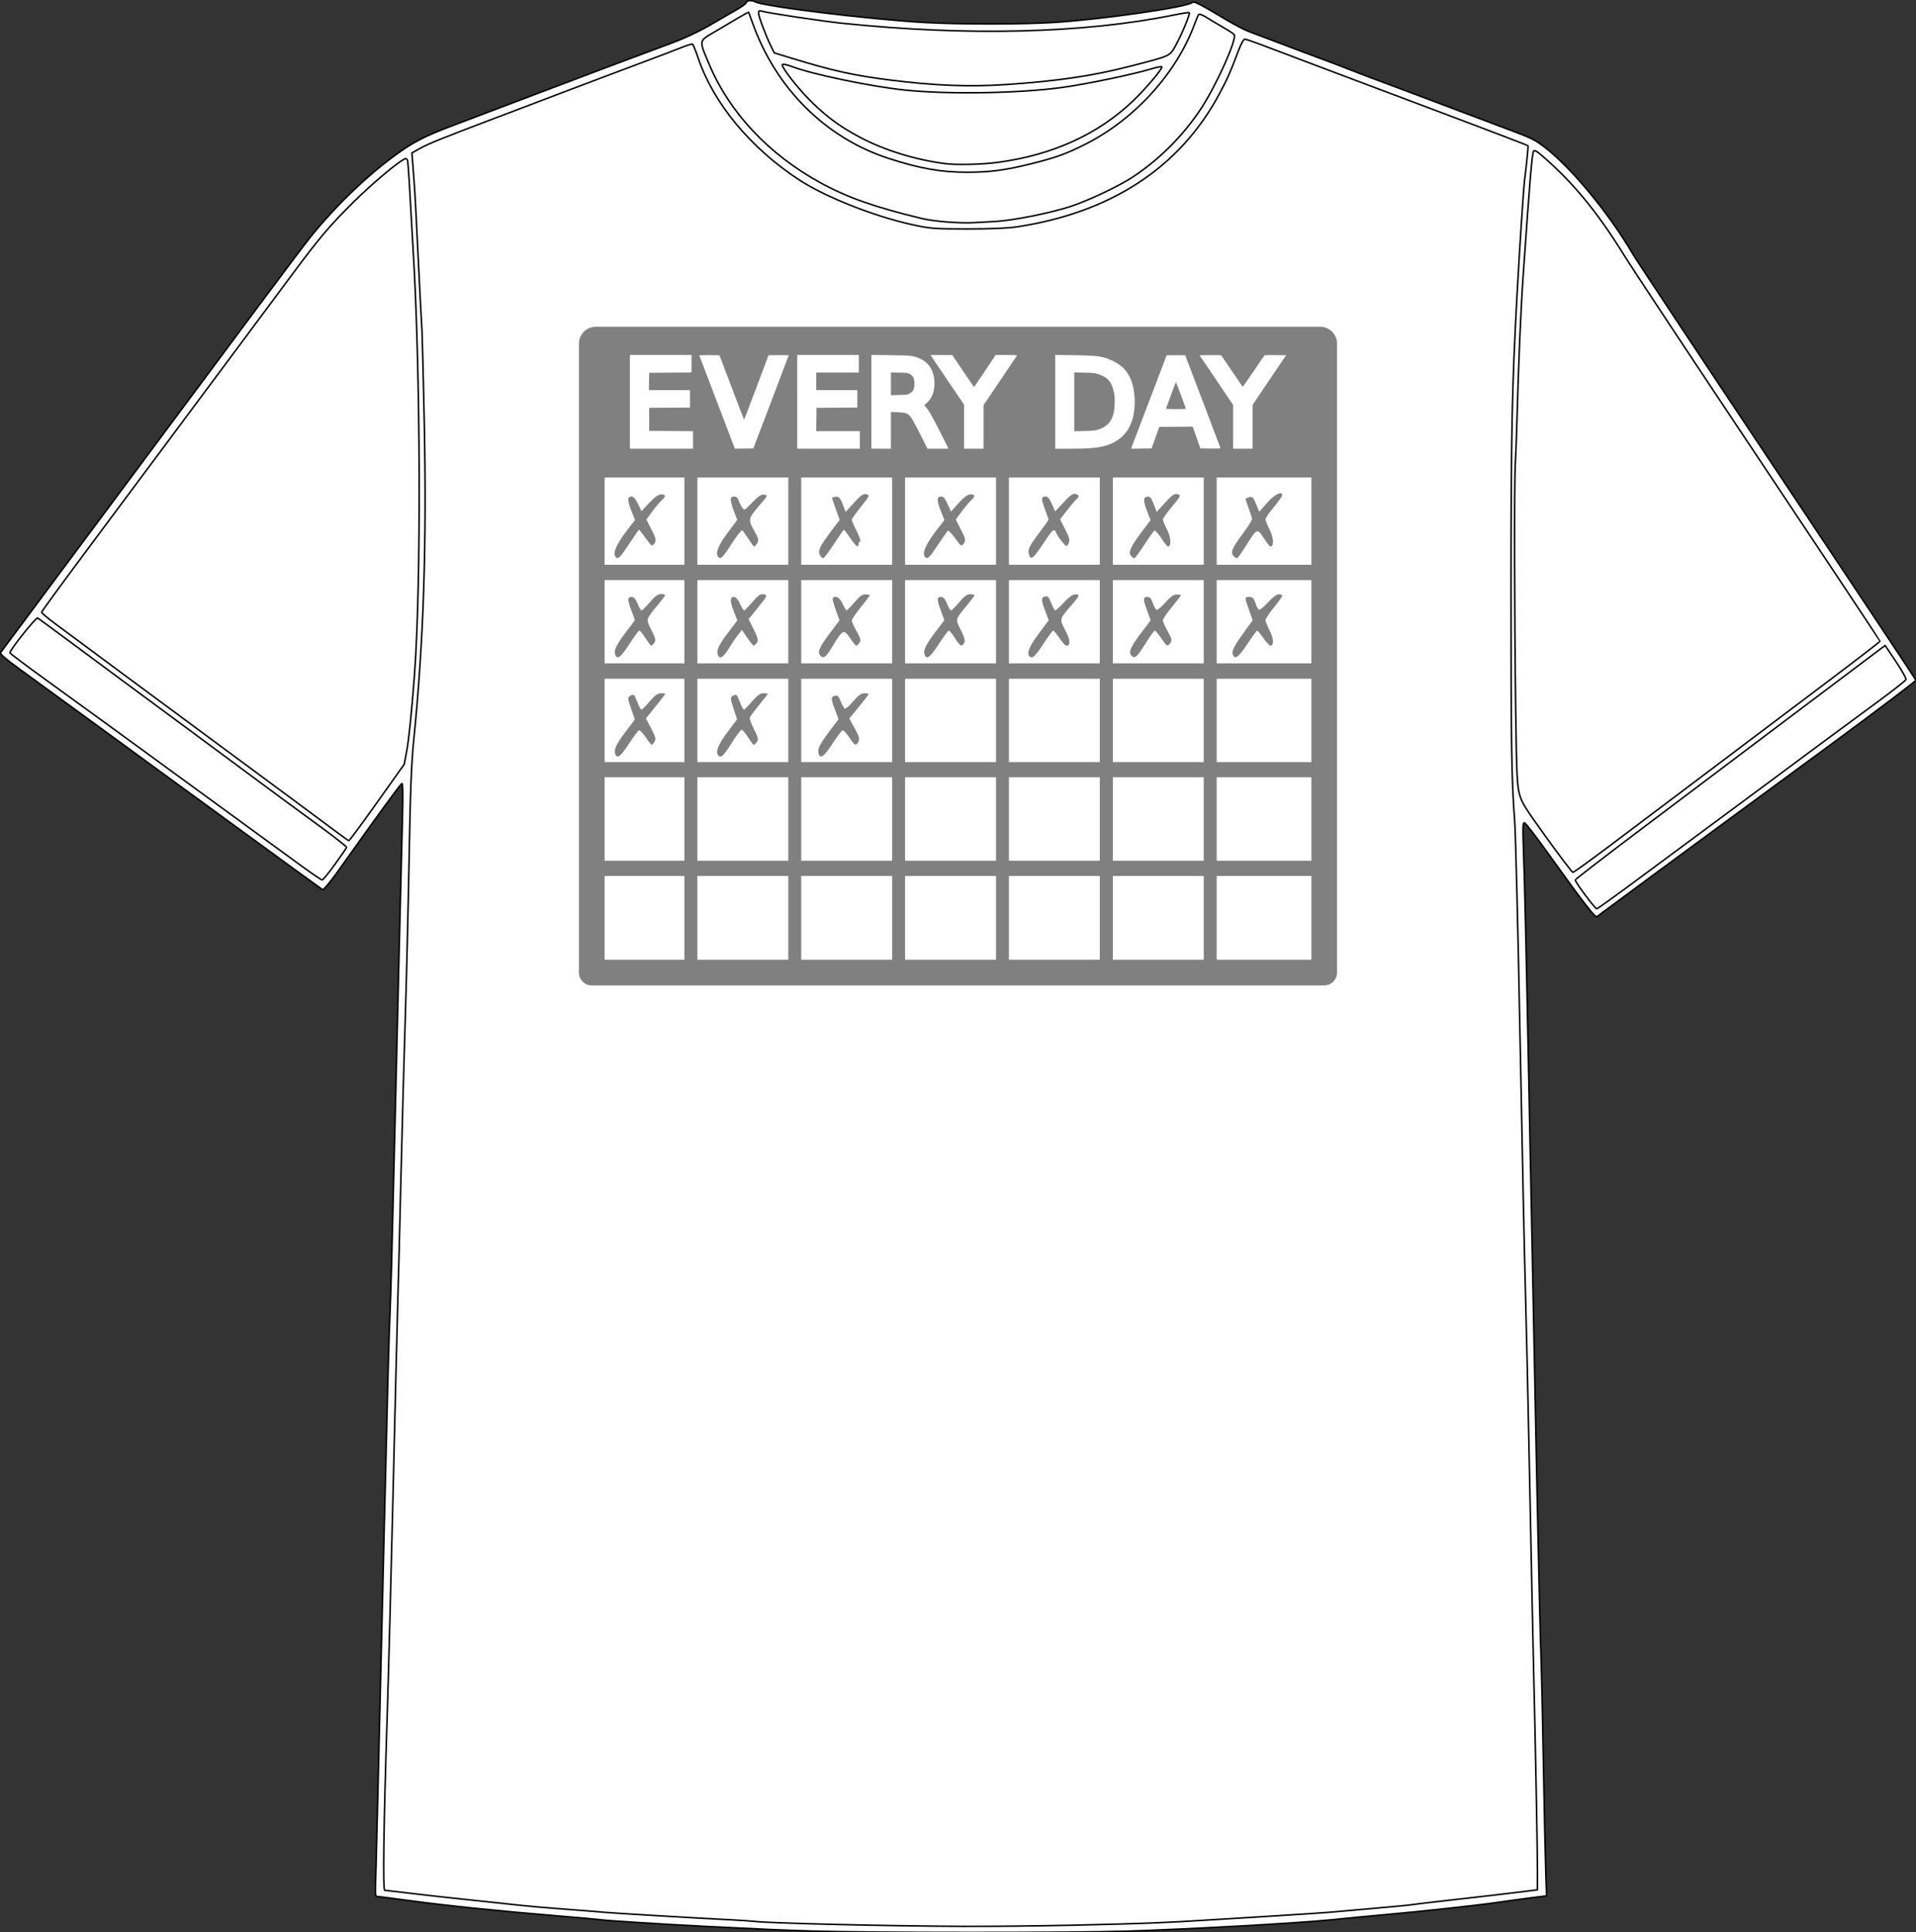 <?xml version="1.0" encoding="UTF-8" standalone="no"?>
<!-- Created with Inkscape (http://www.inkscape.org/) -->

<svg
   xmlns:dc="http://purl.org/dc/elements/1.1/"
   xmlns:cc="http://creativecommons.org/ns#"
   xmlns:rdf="http://www.w3.org/1999/02/22-rdf-syntax-ns#"
   xmlns:svg="http://www.w3.org/2000/svg"
   xmlns="http://www.w3.org/2000/svg"
   xmlns:sodipodi="http://sodipodi.sourceforge.net/DTD/sodipodi-0.dtd"
   xmlns:inkscape="http://www.inkscape.org/namespaces/inkscape"
   width="5037.586"
   height="5080.649"
   viewBox="0 0 5362.913 5408.757"
   version="1.1"
   id="svg8"
   inkscape:version="0.92.2 2405546, 2018-03-11"
   sodipodi:docname="ProgressCalendar4.svg">
  <rect x="0" y="0" width="5362.913" height="5408.757" fill="#333333" stroke="none"/>
  <defs
     id="defs2" />
  <sodipodi:namedview
     id="base"
     pagecolor="#ffffff"
     bordercolor="#666666"
     borderopacity="1.0"
     inkscape:pageopacity="0.0"
     inkscape:pageshadow="2"
     inkscape:zoom="0.11313708"
     inkscape:cx="3440.2657"
     inkscape:cy="3393.875"
     inkscape:document-units="px"
     inkscape:current-layer="layer3"
     showgrid="false"
     inkscape:window-width="1596"
     inkscape:window-height="579"
     inkscape:window-x="0"
     inkscape:window-y="36"
     inkscape:window-maximized="0"
     inkscape:snap-page="false"
     inkscape:snap-grids="true"
     units="px"
     scale-x="1"
     inkscape:pagecheckerboard="true"
     showguides="true"
     inkscape:guide-bbox="true"
     borderlayer="true"
     inkscape:showpageshadow="false"
     inkscape:snap-global="false"
     showborder="false"
     fit-margin-top="0"
     fit-margin-left="0"
     fit-margin-right="0"
     fit-margin-bottom="0" />
  <g
     inkscape:groupmode="layer"
     id="layer3"
     inkscape:label="PROGRESS shirt"
     transform="translate(4924.753,7390.433)">
    <g
       transform="matrix(0.527,0,0,0.527,-3439.526,-5005.858)"
       id="layer1"
       inkscape:label="Layer 1">
      <g
         style="fill:#ffffff"
         transform="matrix(4.993,0,0,4.993,2689.729,-22166.033)"
         id="g2978">
        <path
           style="fill:#ffffff;stroke:#000000;stroke-width:1.609;stroke-opacity:1"
           d="m -237.135,5587.476 c -36.23,-1.154 -49.017,-1.706 -111.434,-4.813 -44.284,-2.204 -108.221,-6.2 -115.035,-7.19 -3.097,-0.45 -23.369,-2.283 -45.049,-4.073 -62.711,-5.178 -118.672,-10.911 -156.865,-16.071 -19.467,-2.63 -36.14,-4.782 -37.051,-4.783 -1.019,-6e-4 -1.472,-4.179 -1.179,-10.861 0.483,-10.99 2.068,-75.629 9.243,-376.879 3.912,-164.266 4.903,-200.97 6.448,-238.918 0.89,-21.85 1.569,-47.747 4.897,-186.63 1.293,-53.978 3.401,-141.943 4.684,-195.478 1.283,-53.535 2.808,-114.98 3.39,-136.542 0.7,-25.983 0.512,-39.006 -0.557,-38.613 -1.457,0.535 -26.091,34.366 -67.508,92.714 -8.605,12.122 -15.873,20.878 -16.837,20.283 -0.933,-0.576 -32.548,-23.531 -70.256,-51.01 -37.708,-27.479 -85.574,-62.353 -106.369,-77.499 -20.795,-15.146 -56.994,-41.551 -80.444,-58.678 -23.449,-17.127 -52.606,-38.346 -64.793,-47.152 -15.017,-10.851 -21.699,-16.597 -20.733,-17.829 1.445,-1.843 63.874,-85.717 113.725,-152.791 15.02,-20.209 43.598,-58.598 63.508,-85.31 19.91,-26.712 60.392,-81.129 89.961,-120.927 29.569,-39.798 57.898,-77.444 62.953,-83.658 27.789,-34.161 60.911,-65.834 92.68,-88.627 16.799,-12.053 29.568,-18.531 56.875,-28.853 19.016,-7.189 36.875,-13.954 89.293,-33.825 51.958,-19.697 104.505,-39.441 144.881,-54.439 14.261,-5.297 29.703,-12.567 41.831,-19.693 10.574,-6.213 23.388,-13.643 28.476,-16.511 5.088,-2.868 9.251,-6.09 9.251,-7.16 0,-1.953 6.071,-2.428 8.93,-0.698 8.249,4.993 121.692,18.884 181.182,22.186 36.65,2.034 103.236,2.01 136.489,-0.05 51.1,-3.165 141.353,-16.12 147.558,-21.18 2.066,-1.685 5.987,0.298 36.658,18.541 8.849,5.263 19.709,10.876 24.133,12.473 4.424,1.597 19.628,7.334 33.786,12.748 14.158,5.414 33.344,12.625 42.635,16.024 9.291,3.399 22.685,8.493 29.764,11.319 7.079,2.826 19.387,7.553 27.351,10.504 20.299,7.521 61.577,23.009 90.097,33.804 13.273,5.024 34.269,12.932 46.657,17.574 31.011,11.618 32.511,12.329 43.44,20.598 28.213,21.347 68.754,70.363 94.11,113.786 3.869,6.627 73.123,110.989 153.898,231.916 80.774,120.927 147.068,220.612 147.319,221.521 0.252,0.909 -40.811,31.968 -91.249,69.02 -50.438,37.052 -97.86,71.891 -105.381,77.419 -7.521,5.528 -24.173,17.764 -37.004,27.191 -12.831,9.426 -29.845,21.942 -37.809,27.812 -49.653,36.6 -66.174,48.805 -67.795,50.085 -1.912,1.51 -13.361,-13.338 -54.48,-70.653 -11.503,-16.035 -21.753,-29.199 -22.776,-29.255 -1.328,-0.072 -1.702,4.623 -1.308,16.391 1.883,56.179 2.886,99.44 6.441,277.933 8.41,422.254 8.501,426.655 11.242,544.605 0.452,19.467 1.166,44.445 1.586,55.506 0.42,11.061 1.48,59.931 2.356,108.599 0.875,48.669 1.985,99.764 2.465,113.545 l 0.874,25.057 -15.724,1.988 c -8.648,1.093 -25.136,3.348 -36.639,5.012 -21.055,3.044 -81.627,9.653 -117.448,12.815 -16.723,1.476 -30.566,2.801 -59.731,5.717 -36.023,3.602 -147.722,9.795 -216.995,12.032 -55.462,1.791 -275.686,1.746 -332.615,-0.068 z"
           id="path2953"
           inkscape:connector-curvature="0" />
        <path
           style="fill:#ffffff;stroke:#000000;stroke-width:1.609;stroke-opacity:1"
           d="m 41.583,5581.119 c 75.744,-1.754 93.007,-2.432 143.994,-5.652 7.079,-0.447 36.401,-2.258 65.159,-4.025 28.759,-1.767 55.908,-3.567 60.333,-4.001 4.424,-0.434 25.058,-2.252 45.853,-4.04 20.795,-1.788 39.618,-3.603 41.831,-4.032 2.212,-0.429 23.208,-2.92 46.657,-5.535 23.449,-2.615 52.59,-5.995 64.757,-7.511 l 22.122,-2.756 v -21.264 c 0,-21.885 -2.426,-149.124 -3.986,-209.067 -0.484,-18.582 -2.322,-106.548 -4.086,-195.478 -1.764,-88.931 -3.913,-185.222 -4.776,-213.981 -0.863,-28.759 -3.373,-147.132 -5.579,-263.051 -2.205,-115.919 -4.811,-221.261 -5.79,-234.092 -3.336,-43.692 -3.905,-79.577 -3.903,-246.158 0,-164.864 1.044,-215.568 6.461,-314.535 2.679,-48.941 6.901,-112.975 8.009,-121.47 1.882,-14.426 4.035,-35.889 3.635,-36.246 -0.492,-0.441 -37.382,-14.624 -64.799,-24.914 -35.95,-13.493 -89.031,-33.47 -129.514,-48.745 -12.831,-4.841 -34.913,-13.172 -49.071,-18.512 -14.158,-5.341 -32.538,-12.297 -40.843,-15.459 -8.306,-3.162 -16.025,-5.749 -17.155,-5.749 -1.13,0 -4.027,5.249 -6.44,11.664 -8.829,23.482 -12.014,30.687 -20.805,47.078 -41.767,77.867 -115.417,126.032 -215.617,141.008 -9.023,1.349 -28.729,2.155 -52.288,2.138 -35.301,-0.024 -39.168,-0.322 -58.309,-4.498 -40.452,-8.825 -91.997,-29.19 -120.051,-47.432 -51.742,-33.645 -91.668,-81.713 -107.832,-129.821 -2.671,-7.949 -5.458,-14.654 -6.194,-14.9 -0.736,-0.245 -6.02,1.428 -11.743,3.718 -5.723,2.29 -19.817,7.677 -31.321,11.97 -11.503,4.293 -31.413,11.772 -44.244,16.62 -12.831,4.848 -31.293,11.817 -41.026,15.486 -9.734,3.669 -26.024,9.86 -36.2,13.757 -10.176,3.897 -31.172,11.873 -46.657,17.724 -54.014,20.409 -70.045,26.877 -78.582,31.701 l -8.596,4.858 1.046,13.07 c 2.068,25.839 2.496,33.083 4.859,82.251 1.318,27.431 2.803,57.115 3.299,65.964 0.496,8.849 1.183,21.157 1.527,27.351 0.344,6.194 1.431,49.634 2.416,96.533 2.756,131.183 -0.659,234.842 -11.185,339.473 -2.497,24.82 -3.63,53.882 -4.954,127.101 -0.944,52.208 -2.742,127.141 -3.996,166.519 -1.254,39.377 -3.366,117.207 -4.694,172.954 -1.328,55.748 -2.811,114.029 -3.295,129.514 -0.484,15.486 -2.684,104.472 -4.887,197.748 -2.204,93.276 -5.053,201.875 -6.332,241.332 -3.889,119.951 -4.851,188.382 -2.649,188.382 1.052,0 13.65,1.443 27.996,3.206 14.346,1.764 43.46,5.001 64.697,7.194 21.237,2.193 44.767,4.705 52.288,5.582 7.521,0.877 28.879,2.721 47.462,4.096 18.582,1.376 37.044,2.848 41.026,3.272 7.184,0.765 101.991,6.397 135.95,8.077 9.734,0.481 20.232,1.185 23.329,1.565 16.238,1.988 139.939,4.964 221.22,5.323 30.086,0.134 84.748,-0.455 121.47,-1.305 z"
           id="path2951"
           inkscape:connector-curvature="0" />
        <path
           style="fill:#ffffff;stroke:#000000;stroke-width:1.609;stroke-opacity:1"
           d="m 637.322,4469.878 c 49.191,-36.46 77.981,-57.775 102.513,-75.894 10.176,-7.516 33.344,-24.69 51.484,-38.164 35.361,-26.266 58.106,-43.083 103.512,-76.533 15.784,-11.628 29.053,-22.064 29.485,-23.19 0.432,-1.126 -4.371,-9.733 -10.673,-19.126 l -11.459,-17.079 -4.35,3.163 c -2.393,1.74 -43.808,32.902 -92.034,69.249 -48.226,36.347 -120.445,90.755 -160.485,120.907 -40.041,30.151 -72.802,55.378 -72.802,56.059 0,2.523 21.023,30.68 22.907,30.68 0.732,0 19.588,-13.532 41.902,-30.072 z"
           id="path2949"
           inkscape:connector-curvature="0" />
        <path
           style="fill:#ffffff;stroke:#000000;stroke-width:1.609;stroke-opacity:1"
           d="m -746.842,4452.654 c 6.595,-9.135 12.156,-17.254 12.358,-18.041 0.201,-0.787 -13.521,-11.544 -30.494,-23.905 -16.973,-12.361 -44.616,-32.682 -61.429,-45.159 -16.813,-12.477 -47.583,-35.256 -68.377,-50.621 -20.795,-15.364 -46.135,-34.088 -56.311,-41.608 -10.176,-7.52 -25.018,-18.485 -32.982,-24.367 -7.964,-5.882 -28.598,-21.169 -45.853,-33.97 -17.255,-12.801 -32.182,-23.77 -33.171,-24.374 -1.673,-1.023 -29.699,34.182 -29.485,37.038 0.05,0.664 17.134,13.515 37.966,28.558 20.831,15.043 48.845,35.348 62.253,45.121 133.272,97.149 194.745,141.968 211.008,153.841 10.619,7.753 20.031,14.096 20.915,14.096 0.885,1e-4 7.005,-7.474 13.601,-16.61 z"
           id="path2947"
           inkscape:connector-curvature="0" />
        <path
           style="fill:#ffffff;stroke:#000000;stroke-width:1.609;stroke-opacity:1"
           d="m 608.575,4433.4 c 20.428,-15.365 68.273,-51.411 106.323,-80.102 38.05,-28.691 94.522,-71.254 125.492,-94.583 30.971,-23.329 56.311,-42.85 56.311,-43.379 0,-0.529 -57.99,-87.841 -128.867,-194.027 -70.876,-106.186 -135.402,-203.67 -143.39,-216.631 -28.868,-46.84 -56.291,-79.791 -90.022,-108.17 -3.097,-2.606 -5.514,-3.642 -6.138,-2.631 -1.789,2.895 -3.74,26.069 -11.246,133.562 -2.398,34.352 -4.991,94.753 -6.492,151.234 -0.482,18.14 -1.31,39.86 -1.839,48.266 -1.185,18.801 -0.927,162.775 0.474,264.39 0.882,63.965 1.46,76.968 3.829,86.075 2.456,9.444 5.942,15.094 29.135,47.222 14.49,20.072 27.008,36.543 27.817,36.602 0.809,0.059 18.185,-12.464 38.613,-27.829 z"
           id="path2945"
           inkscape:connector-curvature="0" />
        <path
           style="fill:#ffffff;stroke:#000000;stroke-width:1.609;stroke-opacity:1"
           d="m -702.083,4386.926 28.884,-40.624 2.607,-13.675 c 2.287,-11.996 5.303,-41.355 8.264,-80.444 7.375,-97.349 6.61,-325.944 -1.526,-456.116 -0.442,-7.079 -1.616,-27.713 -2.607,-45.853 -0.992,-18.14 -2.007,-34.792 -2.257,-37.004 -0.25,-2.212 -0.537,-5.651 -0.638,-7.642 -0.101,-1.991 -1.034,-3.62 -2.073,-3.62 -4.186,0 -33.931,24.645 -55.342,45.853 -25.442,25.201 -36.529,38.246 -64.266,75.617 -10.508,14.158 -33.94,45.652 -52.072,69.986 -18.131,24.334 -43.461,58.362 -56.289,75.617 -29.23,39.319 -61.714,82.933 -116.571,156.513 -23.605,31.662 -42.919,58.21 -42.919,58.997 0,0.787 6.697,6.404 14.882,12.484 48.682,36.158 89.024,66.026 154.05,114.053 96.407,71.205 135.465,100.117 147.212,108.971 5.309,4.002 10.131,7.329 10.715,7.394 0.584,0.065 14.06,-18.163 29.946,-40.506 z"
           id="path2943"
           inkscape:connector-curvature="0" />
        <path
           style="fill:#ffffff;stroke:#000000;stroke-width:1.609;stroke-opacity:1"
           d="m -44.354,3768.794 c 19.444,-1.077 60.155,-9.279 81.11,-16.341 19.117,-6.442 50.752,-21.504 65.159,-31.024 28.623,-18.912 54.32,-44.755 72.965,-73.379 16.259,-24.961 37.825,-73.185 34.869,-77.968 -0.552,-0.892 -6.216,-4.612 -12.587,-8.266 -6.371,-3.654 -14.38,-8.435 -17.798,-10.624 -3.417,-2.189 -6.737,-3.374 -7.376,-2.632 -0.64,0.742 -2.476,4.968 -4.08,9.393 -19.122,52.734 -64.107,102.367 -116.672,128.727 -20.676,10.368 -31.372,14.225 -57.463,20.716 -27.758,6.907 -43.963,9.034 -68.688,9.019 -27.456,-0.017 -50.046,-4.029 -83.004,-14.741 -67.213,-21.846 -120.124,-74.63 -144.873,-144.526 -2.037,-5.752 -3.836,-10.656 -3.999,-10.899 -0.163,-0.243 -4.924,2.319 -10.58,5.692 -5.657,3.373 -17.011,10.088 -25.233,14.921 -17.598,10.345 -17.266,8.395 -5.976,35.143 21.564,51.089 63.262,95.458 117.88,125.433 28.906,15.863 57.64,26.013 108.176,38.211 12.547,3.028 39.406,5.193 54.702,4.409 4.867,-0.25 15.427,-0.818 23.467,-1.264 z"
           id="path2941"
           inkscape:connector-curvature="0" />
        <path
           style="fill:#ffffff;stroke:#000000;stroke-width:1.609;stroke-opacity:1"
           d="m -42.182,3705.983 c 58.474,-7.712 107.433,-29.991 144.685,-65.838 13.602,-13.089 31.594,-34.459 30.193,-35.861 -0.521,-0.522 -5.85,0.55 -11.842,2.38 -18.194,5.559 -68.844,16.106 -93.751,19.521 -46.468,6.371 -121.946,7.609 -168.128,2.757 -36.275,-3.811 -98.022,-16.691 -119.94,-25.019 -4.761,-1.809 -9.201,-2.744 -9.867,-2.079 -2.009,2.009 18.175,27.644 32.612,41.42 16.459,15.705 29.595,25.188 49.732,35.901 25.836,13.745 59.231,24.075 90.901,28.118 11.936,1.524 38.76,0.894 55.403,-1.301 z"
           id="path2939"
           inkscape:connector-curvature="0" />
        <path
           style="fill:#ffffff;stroke:#000000;stroke-width:1.609;stroke-opacity:1"
           d="m -32.426,3623.106 c 54.165,-3.676 91.583,-9.184 130.319,-19.181 45.802,-11.821 43.123,-10.566 50.157,-23.483 6.499,-11.935 15.006,-32.675 13.869,-33.812 -0.375,-0.375 -7.875,0.783 -16.667,2.574 -95.671,19.482 -219.438,22.551 -352.345,8.738 -22.145,-2.302 -79.82,-10.99 -86.373,-13.012 -1.968,-0.607 -2.814,0.011 -2.81,2.055 0.01,3.521 7.67,24.059 12.97,34.763 l 3.816,7.706 17.748,5.444 c 44.301,13.588 66.356,18.491 105.432,23.438 47.37,5.997 84.663,7.433 123.883,4.771 z"
           id="path2888"
           inkscape:connector-curvature="0" />
      </g>
    </g>
    <path
       style="opacity:1;fill:#808080;fill-opacity:1;fill-rule:evenodd;stroke:none;stroke-width:168.941;stroke-linecap:square;stroke-linejoin:miter;stroke-miterlimit:4;stroke-dasharray:none;stroke-opacity:1;paint-order:markers stroke fill"
       d="m -3257.096,-6475.739 c -26.141,0 -47.194,21.054 -47.194,47.194 v 325.796 c 0,26.141 21.053,47.15 47.194,47.15 h 2027.645 c 26.141,0 47.15,-21.009 47.15,-47.15 v -325.796 c 0,-26.141 -21.009,-47.194 -47.15,-47.194 z m 1285.919,78.789 53.635,0.779 c 66.273,0.991 79.864,2.974 106.919,15.643 39.369,18.44 58.029,49.805 61.74,103.807 1.138,16.432 -0.991,40.583 -4.95,56.309 -1.517,6.042 -5.705,16.994 -9.29,24.32 -11.734,23.987 -34.126,42.566 -62.224,51.662 -23.854,7.722 -48.035,10.036 -105.385,10.036 h -40.444 v -131.283 z m -514.615,0 52.935,0.654 c 58.977,0.716 65.767,1.538 84.176,10.166 26.107,12.234 39.59,36.187 39.439,70.066 0,22.714 -7.292,40.682 -21.429,53.46 l -6.835,6.135 3.724,4.558 c 9.663,11.772 19.174,28.372 40.708,71.118 l 23.312,46.317 h -29.447 -29.489 l -20.333,-40.49 c -11.178,-22.272 -22.929,-43.82 -26.115,-47.85 -8.468,-10.714 -14.259,-12.836 -37.291,-13.715 l -18.666,-0.696 v 51.356 51.401 h -27.344 -27.344 v -131.239 z m 347.75,0.219 h 30.28 c 16.645,0 30.054,0.486 29.797,1.096 -0.252,0.611 -21.462,32.172 -47.105,70.111 l -46.623,68.972 v 60.996 61.04 h -27.344 -27.342 v -61.567 -61.565 l -28.221,-41.847 c -15.53,-23.005 -36.729,-54.264 -47.061,-69.497 l -18.799,-27.694 h 30.585 30.543 l 30.147,44.828 c 16.581,24.657 30.463,44.794 30.849,44.783 0.379,-0.013 14.107,-20.17 30.497,-44.827 z m -1023.616,0 h 86.237 86.235 v 24.539 24.495 l -59.242,0.359 -59.245,0.4 -0.4,24.189 -0.359,24.187 h 57.491 57.533 v 24.495 24.539 l -57.139,0.359 -57.141,0.359 v 32.251 32.252 l 61.348,0.359 61.346,0.401 v 24.495 24.539 h -88.338 -88.34 v -131.064 z m 468.34,0 h 86.237 86.234 v 24.539 24.539 h -59.594 -59.592 v 24.537 24.539 h 57.489 57.491 v 24.539 24.495 l -57.139,0.359 -57.141,0.401 -0.4,32.6 -0.359,32.602 h 60.996 61.04 v 24.539 24.539 h -87.638 -87.638 v -131.108 z m -246.221,0.315 c 17.654,-0.232 28.286,0.232 28.834,1.053 0.486,0.779 15.97,41.5 34.398,90.485 18.425,48.983 33.837,89.016 34.267,88.997 0.442,-0.017 16.01,-40.56 34.617,-90.093 l 33.829,-90.047 28.219,-0.401 c 15.521,-0.219 28.204,0.219 28.176,0.696 0,0.591 -22.314,59.464 -49.516,130.801 l -49.472,129.705 -25.852,0.359 -25.854,0.359 -49.822,-130.757 -49.822,-130.756 z m 1401.953,0 c 22.564,-0.295 30.109,0.013 31.418,1.411 0.948,0.991 14.451,20.725 30.016,43.862 15.566,23.135 28.823,42.583 29.447,43.249 0.632,0.674 14.425,-18.744 30.716,-43.16 16.291,-24.419 30.421,-44.68 31.376,-45.047 0.948,-0.359 14.773,-0.527 30.718,-0.317 l 29.007,0.359 -46.931,69.409 -46.886,69.411 v 61.346 61.348 h -27.342 -27.344 v -61.303 -61.346 l -46.886,-69.411 -46.931,-69.409 z m -121.598,0.401 h 25.941 25.896 l 49.428,129.705 c 27.188,71.337 49.466,130.206 49.472,130.801 0.01,0.591 -12.695,0.864 -28.219,0.654 l -28.221,-0.359 -10.691,-30.499 -10.691,-30.497 -46.8,0.359 -46.798,0.317 -10.78,30.147 -10.78,30.147 -28.834,0.401 -28.79,0.401 49.955,-130.756 z m -258.71,48.024 v 82.38 82.338 l 27.694,-0.654 c 19.896,-0.464 30.065,-1.348 36.107,-3.024 25.724,-7.167 39.616,-21.096 46.273,-46.404 3.382,-12.849 4.265,-41.053 1.707,-55.388 -5.448,-30.609 -17.559,-45.637 -43.776,-54.248 -10.223,-3.359 -13.734,-3.747 -39.611,-4.339 z m -513.209,0.219 v 31.812 31.812 l 22.786,-0.569 c 18.678,-0.442 23.671,-1.011 27.694,-3.11 11.646,-6.114 15.424,-13.083 15.424,-28.396 0,-14.28 -3.328,-21.481 -12.402,-26.817 -6.295,-3.701 -7.357,-3.84 -30.016,-4.293 z m 797.816,26.862 c -0.527,-0.013 -22.033,57.441 -27.694,73.965 -0.464,1.37 5.678,1.748 27.738,1.748 22.071,0 28.219,-0.379 27.738,-1.748 -8.185,-23.22 -27.249,-73.954 -27.782,-73.965 z"
       id="path17276"
       inkscape:connector-curvature="0" />
    <rect
       id="rect17278"
       style="fill:none;fill-opacity:0.992;stroke:#808080;stroke-width:71.838;stroke-linejoin:round;stroke-miterlimit:4;stroke-dasharray:none;stroke-opacity:1"
       height="1421.96"
       width="2050.154"
       sodipodi:stroke-cmyk="(0.0000000 0.0000000 0.0000000 0.50000000)"
       y="-6089.951"
       x="-3268.374"
       ry="0" />
    <g
       id="g17292"
       transform="matrix(21.074,0,0,21.286,31111.806,-94805.114)"
       style="stroke:#808080">
      <path
         sodipodi:stroke-cmyk="(0.0000000 0.0000000 0.0000000 0.50000000)"
         d="M -1618.238,4169.396 V 4233.74"
         style="fill:#666666;stroke:#808080;stroke-width:1.714;stroke-opacity:1"
         id="path17280"
         inkscape:connector-curvature="0" />
      <path
         sodipodi:stroke-cmyk="(0.0000000 0.0000000 0.0000000 0.50000000)"
         d="M -1604.443,4169.396 V 4233.74"
         style="fill:#666666;stroke:#808080;stroke-width:1.714;stroke-opacity:1"
         id="path17282"
         inkscape:connector-curvature="0" />
      <path
         sodipodi:stroke-cmyk="(0.0000000 0.0000000 0.0000000 0.50000000)"
         d="M -1590.648,4169.396 V 4233.74"
         style="fill:#666666;fill-opacity:1;stroke:#808080;stroke-width:1.714;stroke-opacity:1"
         id="path17284"
         inkscape:connector-curvature="0" />
      <path
         inkscape:connector-curvature="0"
         id="path17286"
         style="fill:#666666;fill-opacity:1;stroke:#808080;stroke-width:1.714;stroke-opacity:1"
         d="m -1576.853,4169.023 v 64.344"
         sodipodi:stroke-cmyk="(0.0000000 0.0000000 0.0000000 0.50000000)" />
      <path
         sodipodi:stroke-cmyk="(0.0000000 0.0000000 0.0000000 0.50000000)"
         d="m -1563.058,4167.715 v 66.032"
         style="fill:#666666;fill-opacity:1;stroke:#808080;stroke-width:1.736;stroke-opacity:1"
         id="path17288"
         inkscape:connector-curvature="0" />
      <path
         inkscape:connector-curvature="0"
         id="path17290"
         style="fill:#666666;fill-opacity:1;stroke:#808080;stroke-width:1.72;stroke-opacity:1"
         d="m -1549.263,4168.279 v 64.777"
         sodipodi:stroke-cmyk="(0.0000000 0.0000000 0.0000000 0.50000000)" />
    </g>
    <g
       id="g17302"
       transform="matrix(21.074,0,0,21.074,31111.806,-93910.099)"
       style="stroke:#808080">
      <path
         sodipodi:stroke-cmyk="(0.0000000 0.0000000 0.0000000 0.50000000)"
         d="m -1630.955,4181.548 h 95.692"
         style="fill:#666666;stroke:#808080;stroke-width:2.034;stroke-opacity:1"
         id="path17294"
         inkscape:connector-curvature="0" />
      <path
         sodipodi:stroke-cmyk="(0.0000000 0.0000000 0.0000000 0.50000000)"
         d="m -1631.918,4207.752 h 96.78"
         style="fill:#666666;stroke:#808080;stroke-width:2.014;stroke-opacity:1"
         id="path17296"
         inkscape:connector-curvature="0" />
      <path
         sodipodi:stroke-cmyk="(0.0000000 0.0000000 0.0000000 0.50000000)"
         d="m -1630.955,4194.65 h 96.739"
         style="fill:#666666;stroke:#808080;stroke-width:2.045;stroke-opacity:1"
         id="path17298"
         inkscape:connector-curvature="0" />
      <path
         inkscape:connector-curvature="0"
         id="path17300"
         style="fill:#666666;stroke:#808080;stroke-width:2.014;stroke-opacity:1"
         d="m -1631.918,4220.854 h 96.78"
         sodipodi:stroke-cmyk="(0.0000000 0.0000000 0.0000000 0.50000000)" />
    </g>
    <g
       transform="translate(0.044,14.309)"
       id="g38863"
       style="stroke:none;fill:#808080">
      <path
         transform="matrix(1.065,0,0,1.065,-4924.753,-7390.433)"
         inkscape:connector-curvature="0"
         id="path38812"
         d="m 1618.419,1450.943 c -10.066,-10.066 2.292,-36.651 37.863,-81.456 l 12.624,-15.902 -9.039,-22.932 c -11.194,-28.401 -11.426,-38.222 -0.921,-39.013 5.505,-0.415 11.163,5.656 17.579,18.863 l 9.461,19.474 20.59,-22.013 c 13.456,-14.386 24.209,-22.013 31.034,-22.013 12.884,0 13.266,4.915 1.228,15.809 -5.069,4.587 -16.151,17.788 -24.628,29.337 l -15.413,20.997 13.646,26.854 c 12.29,24.186 13.015,27.755 7.296,35.921 -6.143,8.77 -6.881,8.328 -22.578,-13.521 -8.925,-12.423 -16.853,-22.588 -17.617,-22.588 -0.764,0 -12.522,16.904 -26.129,37.565 -23.867,36.24 -28.648,40.969 -34.998,34.619 z"
         style="opacity:1;fill:#808080;fill-opacity:1;fill-rule:evenodd;stroke:none;stroke-width:88.388;stroke-linecap:square;stroke-linejoin:round;stroke-miterlimit:4;stroke-dasharray:none;stroke-opacity:1;paint-order:markers stroke fill" />
      <path
         transform="matrix(1.065,0,0,1.065,-4924.753,-7390.433)"
         inkscape:connector-curvature="0"
         id="path38814"
         d="m 1888.003,1450.943 c -8.91,-8.91 -1.244,-29.52 23.283,-62.6 l 26.23,-35.376 -8.552,-22.507 c -4.704,-12.379 -8.552,-26.04 -8.552,-30.358 0,-11.667 16.601,-11.257 20.319,0.502 1.679,5.309 5.827,13.898 9.218,19.087 6.058,9.268 6.532,9.049 27.166,-12.582 15.735,-16.495 23.616,-21.63 31.434,-20.482 9.995,1.469 9.551,2.554 -10.571,25.84 -31.875,36.886 -32.482,39.437 -16.238,68.219 11.891,21.07 13.087,25.853 8.357,33.428 -3.036,4.862 -6.634,8.839 -7.995,8.839 -1.361,0 -8.195,-9.049 -15.186,-20.109 -6.991,-11.06 -14.326,-21.108 -16.3,-22.328 -1.974,-1.22 -14.561,14.79 -27.971,35.577 -23.501,36.429 -28.267,41.224 -34.642,34.849 z"
         style="opacity:1;fill:#808080;fill-opacity:1;fill-rule:evenodd;stroke:none;stroke-width:88.388;stroke-linecap:square;stroke-linejoin:round;stroke-miterlimit:4;stroke-dasharray:none;stroke-opacity:1;paint-order:markers stroke fill" />
      <path
         transform="matrix(1.065,0,0,1.065,-4924.753,-7390.433)"
         inkscape:connector-curvature="0"
         id="path38816"
         d="m 1617.067,1707.996 c -4.478,-11.669 1.981,-25.712 27.149,-59.024 l 24.568,-32.517 -8.978,-23.996 c -11.251,-30.071 -11.27,-36.923 -0.103,-36.923 6.229,0 10.983,5.271 15.948,17.678 3.89,9.723 8.661,17.678 10.601,17.678 1.94,0 11.645,-9.695 21.566,-21.545 12.787,-15.273 21.269,-21.545 29.138,-21.545 6.105,0 11.1,1.279 11.1,2.843 0,1.564 -8.213,12.75 -18.251,24.859 -33.233,40.09 -32.603,37.717 -17.799,67.043 10.959,21.71 12.175,27.141 7.504,33.529 -3.066,4.192 -6.663,7.622 -7.995,7.622 -1.332,0 -8.073,-8.946 -14.981,-19.879 -6.908,-10.934 -14.123,-19.883 -16.035,-19.887 -1.912,0 -13.759,15.902 -26.329,35.347 -22.369,34.607 -31.986,42.05 -37.102,28.716 z"
         style="opacity:1;fill:#808080;fill-opacity:1;fill-rule:evenodd;stroke:none;stroke-width:88.388;stroke-linecap:square;stroke-linejoin:round;stroke-miterlimit:4;stroke-dasharray:none;stroke-opacity:1;paint-order:markers stroke fill" />
      <path
         transform="matrix(1.065,0,0,1.065,-4924.753,-7390.433)"
         inkscape:connector-curvature="0"
         id="path38818"
         d="m 1617.067,1968.741 c -4.473,-11.657 1.974,-25.702 27.007,-58.834 l 24.425,-32.328 -9.94,-28.585 c -8.682,-24.968 -9.101,-29.117 -3.311,-32.791 10.356,-6.571 11.574,-5.607 19.652,15.546 4.177,10.938 9.108,19.887 10.957,19.887 1.849,0 11.537,-9.695 21.529,-21.545 12.97,-15.381 21.386,-21.545 29.418,-21.545 6.188,0 11.251,0.852 11.251,1.893 0,1.041 -11.357,15.949 -25.237,33.128 l -25.237,31.235 13.899,26.504 c 11.494,21.918 13.001,27.943 8.706,34.821 -2.857,4.574 -6.207,8.312 -7.445,8.307 -1.238,-0.01 -8.218,-8.907 -15.51,-19.782 -7.292,-10.875 -15.247,-19.233 -17.678,-18.572 -2.431,0.66 -14.363,16.486 -26.517,35.168 -21.788,33.493 -30.974,40.514 -35.971,27.493 z"
         style="opacity:1;fill:#808080;fill-opacity:1;fill-rule:evenodd;stroke:none;stroke-width:88.388;stroke-linecap:square;stroke-linejoin:round;stroke-miterlimit:4;stroke-dasharray:none;stroke-opacity:1;paint-order:markers stroke fill" />
      <path
         transform="matrix(1.065,0,0,1.065,-4924.753,-7390.433)"
         inkscape:connector-curvature="0"
         id="path38820"
         d="m 1888.003,1972.434 c -8.558,-8.558 -1.022,-28.327 23.042,-60.447 l 25.973,-34.667 -9.282,-28.549 c -8.046,-24.747 -8.416,-29.096 -2.779,-32.661 10.219,-6.463 11.467,-5.463 19.526,15.639 4.177,10.938 8.922,19.886 10.544,19.885 1.622,0 11.297,-9.696 21.501,-21.545 13.179,-15.304 21.818,-21.543 29.831,-21.543 6.204,0 11.279,0.736 11.279,1.635 0,0.899 -10.126,14.075 -22.502,29.279 -12.376,15.204 -23.448,29.922 -24.603,32.707 -1.155,2.785 3.802,16.756 11.016,31.047 10.993,21.777 12.214,27.218 7.543,33.606 -3.066,4.192 -6.663,7.622 -7.995,7.622 -1.332,0 -8.073,-8.946 -14.981,-19.88 -6.907,-10.934 -14.588,-19.883 -17.067,-19.887 -2.479,0 -14.412,15.872 -26.517,35.282 -20.688,33.172 -27.462,39.543 -34.53,32.475 z"
         style="opacity:1;fill:#808080;fill-opacity:1;fill-rule:evenodd;stroke:none;stroke-width:88.388;stroke-linecap:square;stroke-linejoin:round;stroke-miterlimit:4;stroke-dasharray:none;stroke-opacity:1;paint-order:markers stroke fill" />
      <path
         transform="matrix(1.065,0,0,1.065,-4924.753,-7390.433)"
         inkscape:connector-curvature="0"
         id="path38822"
         d="m 1886.651,1707.996 c -4.47,-11.647 1.968,-25.694 26.892,-58.682 l 24.311,-32.176 -8.721,-22.126 c -11.063,-28.068 -11.223,-39.476 -0.554,-39.476 5.254,0 11.011,6.306 16.139,17.678 4.384,9.723 9.347,17.678 11.028,17.678 1.681,0 11.418,-9.917 21.638,-22.037 13.723,-16.275 21.126,-21.649 28.313,-20.552 12.542,1.914 11.675,4.017 -15.456,37.456 l -22.728,28.013 13.52,27.418 c 11.271,22.856 12.602,28.674 8.002,34.964 -3.035,4.15 -6.695,7.546 -8.133,7.546 -1.438,0 -8.999,-9.279 -16.802,-20.619 l -14.187,-20.62 -10.377,12.886 c -5.707,7.087 -16.743,23.326 -24.524,36.087 -14.236,23.347 -23.65,28.845 -28.363,16.563 z"
         style="opacity:1;fill:#808080;fill-opacity:1;fill-rule:evenodd;stroke:none;stroke-width:88.388;stroke-linecap:square;stroke-linejoin:round;stroke-miterlimit:4;stroke-dasharray:none;stroke-opacity:1;paint-order:markers stroke fill" />
      <path
         transform="matrix(1.065,0,0,1.065,-4924.753,-7390.433)"
         inkscape:connector-curvature="0"
         id="path38824"
         d="m 2154.663,1445.09 c -5.842,-10.915 0.236,-23.59 30.463,-63.524 l 21.693,-28.66 -10.547,-29.058 c -5.801,-15.982 -10.083,-29.206 -9.515,-29.386 16.487,-5.247 20.12,-3.039 27.713,16.842 l 7.908,20.708 22.48,-24.59 c 18.063,-19.758 24.411,-24.066 32.309,-21.925 9.318,2.526 8.571,4.231 -14.363,32.792 -13.305,16.57 -24.192,32.039 -24.192,34.377 0,2.337 5.995,16.125 13.322,30.64 7.327,14.515 11.305,26.39 8.839,26.39 -2.466,0 -4.483,2.983 -4.483,6.629 0,11.642 -6.233,7.194 -21.684,-15.476 -8.28,-12.149 -15.783,-22.089 -16.672,-22.089 -0.889,0 -12.636,16.904 -26.103,37.565 -13.467,20.661 -26.28,37.565 -28.472,37.565 -2.192,0 -6.104,-3.959 -8.694,-8.799 z"
         style="opacity:1;fill:#808080;fill-opacity:1;fill-rule:evenodd;stroke:none;stroke-width:88.388;stroke-linecap:square;stroke-linejoin:round;stroke-miterlimit:4;stroke-dasharray:none;stroke-opacity:1;paint-order:markers stroke fill" />
      <path
         transform="matrix(1.065,0,0,1.065,-4924.753,-7390.433)"
         inkscape:connector-curvature="0"
         id="path38826"
         d="m 2155.088,1708.543 c -7.182,-8.654 -1.139,-21.886 27.2,-59.555 l 24.117,-32.058 -10.164,-28 c -5.59,-15.4 -8.95,-29.214 -7.467,-30.697 7.49,-7.49 18.243,-1.18 25.53,14.981 4.384,9.723 9.161,17.677 10.615,17.675 1.454,0 11.184,-9.919 21.622,-22.04 17.942,-20.834 21.844,-22.606 39.77,-18.061 0.712,0.181 -9.729,13.972 -23.202,30.648 -13.473,16.676 -24.497,32.922 -24.497,36.103 0,3.181 5.748,15.967 12.772,28.415 10.672,18.91 11.864,23.874 7.247,30.188 -3.039,4.156 -6.702,7.557 -8.141,7.557 -1.438,0 -8.866,-9.086 -16.507,-20.191 -16.557,-24.065 -18.669,-23.054 -46.195,22.104 -18.063,29.634 -23.799,33.656 -32.7,22.931 z"
         style="opacity:1;fill:#808080;fill-opacity:1;fill-rule:evenodd;stroke:none;stroke-width:88.388;stroke-linecap:square;stroke-linejoin:round;stroke-miterlimit:4;stroke-dasharray:none;stroke-opacity:1;paint-order:markers stroke fill" />
      <path
         transform="matrix(1.065,0,0,1.065,-4924.753,-7390.433)"
         inkscape:connector-curvature="0"
         id="path38828"
         d="m 2151.816,1968.741 c -4.484,-11.686 1.991,-25.725 27.343,-59.281 l 24.761,-32.774 -9.171,-23.966 c -11.341,-29.637 -11.426,-34.818 -0.617,-37.644 6.669,-1.744 10.037,1.468 15.282,14.577 3.7,9.248 8.53,17.928 10.734,19.29 2.204,1.362 12.14,-7.17 22.081,-18.959 12.891,-15.288 21.301,-21.435 29.326,-21.435 6.188,0 11.251,1.022 11.251,2.27 0,1.249 -11.385,16.186 -25.299,33.194 l -25.299,30.923 14.271,26.169 c 11.333,20.782 13.325,27.937 9.676,34.755 -6.555,12.248 -9.296,10.978 -24.172,-11.206 -7.292,-10.875 -15.247,-19.233 -17.678,-18.572 -2.431,0.66 -14.363,16.486 -26.517,35.168 -21.788,33.493 -30.974,40.514 -35.971,27.493 z"
         style="opacity:1;fill:#808080;fill-opacity:1;fill-rule:evenodd;stroke:none;stroke-width:88.388;stroke-linecap:square;stroke-linejoin:round;stroke-miterlimit:4;stroke-dasharray:none;stroke-opacity:1;paint-order:markers stroke fill" />
      <path
         transform="matrix(1.065,0,0,1.065,-4924.753,-7390.433)"
         inkscape:connector-curvature="0"
         id="path38830"
         d="m 2430.24,1707.996 c -4.478,-11.669 1.981,-25.712 27.149,-59.024 l 24.568,-32.517 -8.978,-23.996 c -11.251,-30.071 -11.27,-36.923 -0.103,-36.923 6.229,0 10.983,5.271 15.948,17.678 3.89,9.723 8.661,17.678 10.601,17.678 1.94,0 11.677,-9.733 21.636,-21.628 13.447,-16.061 20.947,-21.465 29.135,-20.992 6.064,0.35 11.028,1.667 11.029,2.927 0,1.26 -8.21,12.198 -18.248,24.307 -33.239,40.096 -32.607,37.71 -17.769,67.104 9.642,19.101 11.989,27.967 8.876,33.529 -6.435,11.499 -10.691,9.349 -24.379,-12.318 -6.908,-10.934 -14.123,-19.883 -16.035,-19.887 -1.912,0 -13.759,15.902 -26.329,35.347 -22.369,34.607 -31.986,42.05 -37.102,28.716 z"
         style="opacity:1;fill:#808080;fill-opacity:1;fill-rule:evenodd;stroke:none;stroke-width:88.388;stroke-linecap:square;stroke-linejoin:round;stroke-miterlimit:4;stroke-dasharray:none;stroke-opacity:1;paint-order:markers stroke fill" />
      <path
         transform="matrix(1.065,0,0,1.065,-4924.753,-7390.433)"
         inkscape:connector-curvature="0"
         id="path38832"
         d="m 2431.592,1450.943 c -10.066,-10.066 2.292,-36.651 37.863,-81.456 l 12.624,-15.902 -9.039,-22.932 c -11.411,-28.949 -11.478,-38.218 -0.283,-39.061 6.415,-0.483 11.135,4.719 17.653,19.453 l 8.897,20.112 20.322,-22.603 c 13.759,-15.303 23.757,-22.603 30.961,-22.603 13.072,0 13.51,4.87 1.424,15.809 -5.068,4.587 -16.151,17.788 -24.628,29.337 l -15.413,20.997 13.646,26.854 c 12.29,24.186 13.015,27.755 7.296,35.921 -6.141,8.767 -6.893,8.312 -22.774,-13.794 -9.033,-12.573 -17.867,-21.246 -19.63,-19.273 -1.763,1.973 -13.482,19 -26.04,37.838 -22.138,33.206 -26.665,37.516 -32.877,31.304 z"
         style="opacity:1;fill:#808080;fill-opacity:1;fill-rule:evenodd;stroke:none;stroke-width:88.388;stroke-linecap:square;stroke-linejoin:round;stroke-miterlimit:4;stroke-dasharray:none;stroke-opacity:1;paint-order:markers stroke fill" />
      <path
         transform="matrix(1.065,0,0,1.065,-4924.753,-7390.433)"
         inkscape:connector-curvature="0"
         id="path38834"
         d="m 2705.403,1447.085 c -5.568,-14.511 -2.19,-22.654 23.762,-57.278 14.575,-19.445 26.503,-36.35 26.506,-37.565 0,-1.215 -3.971,-12.672 -8.831,-25.459 -11.043,-29.055 -11.055,-34.365 -0.08,-35.191 6.41,-0.483 11.13,4.708 17.616,19.37 l 8.86,20.03 22.211,-24.302 c 16.504,-18.058 24.468,-23.712 30.997,-22.005 10.38,2.714 11.141,7.069 2.49,14.248 -3.463,2.874 -14.514,15.877 -24.558,28.896 l -18.262,23.671 13.617,26.976 c 11.405,22.593 12.788,28.526 8.513,36.513 -5.03,9.399 -5.287,9.317 -17.692,-5.613 -6.923,-8.332 -13.793,-18.74 -15.266,-23.127 -4.142,-12.335 -9.167,-7.939 -34.068,29.801 -24.268,36.781 -31.281,42.857 -35.818,31.035 z"
         style="opacity:1;fill:#808080;fill-opacity:1;fill-rule:evenodd;stroke:none;stroke-width:88.388;stroke-linecap:square;stroke-linejoin:round;stroke-miterlimit:4;stroke-dasharray:none;stroke-opacity:1;paint-order:markers stroke fill" />
      <path
         transform="matrix(1.065,0,0,1.065,-4924.753,-7390.433)"
         inkscape:connector-curvature="0"
         id="path38836"
         d="m 2705.595,1711.688 c -7.894,-7.894 -0.581,-25.995 23.775,-58.844 l 26.721,-36.039 -9.044,-24.172 c -11.231,-30.017 -11.287,-35.481 -0.394,-38.329 6.951,-1.818 10.107,1.554 16.068,17.162 4.08,10.683 8.883,19.424 10.674,19.424 1.791,0 11.962,-9.447 22.602,-20.992 11.741,-12.74 23.254,-21.073 29.289,-21.198 13.682,-0.283 12.661,3.157 -8.04,27.075 -33.558,38.773 -33.266,37.659 -17.566,67.115 13.293,24.941 14.475,40.819 3.035,40.798 -2.778,-0.01 -11.018,-8.911 -18.31,-19.79 -7.292,-10.879 -14.662,-19.824 -16.378,-19.878 -1.716,-0.053 -13.482,15.813 -26.147,35.258 -21.499,33.007 -28.995,39.702 -36.288,32.409 z"
         style="opacity:1;fill:#808080;fill-opacity:1;fill-rule:evenodd;stroke:none;stroke-width:88.388;stroke-linecap:square;stroke-linejoin:round;stroke-miterlimit:4;stroke-dasharray:none;stroke-opacity:1;paint-order:markers stroke fill" />
      <path
         transform="matrix(1.065,0,0,1.065,-4924.753,-7390.433)"
         inkscape:connector-curvature="0"
         id="path38838"
         d="m 2972.057,1447.048 c -7.397,-8.913 0.138,-25.156 29.929,-64.516 l 21.904,-28.939 -7.718,-19.649 c -12.053,-30.683 -12.371,-40.16 -1.407,-41.877 7.607,-1.191 10.88,2.443 17.268,19.168 l 7.881,20.637 22.507,-24.614 c 18.367,-20.087 24.36,-24.106 32.582,-21.855 9.636,2.639 9.01,4.04 -14.363,32.187 -13.441,16.185 -24.438,31.664 -24.438,34.397 0,2.733 5.008,14.853 11.13,26.933 10.499,20.72 11.617,44.034 2.11,44.034 -1.914,0 -9.855,-9.936 -17.648,-22.08 -7.793,-12.144 -15.855,-21.038 -17.917,-19.764 -2.061,1.274 -14.049,18.171 -26.639,37.548 -12.59,19.377 -24.379,35.231 -26.197,35.231 -1.818,0 -5.861,-3.079 -8.984,-6.841 z"
         style="opacity:1;fill:#808080;fill-opacity:1;fill-rule:evenodd;stroke:none;stroke-width:88.388;stroke-linecap:square;stroke-linejoin:round;stroke-miterlimit:4;stroke-dasharray:none;stroke-opacity:1;paint-order:markers stroke fill" />
      <path
         transform="matrix(1.065,0,0,1.065,-4924.753,-7390.433)"
         inkscape:connector-curvature="0"
         id="path38840"
         d="m 2972.68,1708.543 c -7.182,-8.654 -1.139,-21.886 27.2,-59.555 l 24.117,-32.058 -10.164,-28 c -10.524,-28.993 -10.13,-33.394 2.989,-33.394 4.943,0 9.605,5.591 12.844,15.406 2.796,8.474 7.124,16.667 9.618,18.208 2.493,1.541 13.158,-7.058 23.699,-19.108 17.627,-20.15 24.709,-23.478 41.063,-19.294 0.792,0.203 -9.649,13.727 -23.202,30.055 -13.553,16.328 -24.642,32.574 -24.642,36.103 0,3.529 5.748,16.6 12.772,29.047 10.672,18.91 11.864,23.874 7.247,30.188 -7.774,10.632 -9.1,9.963 -24.439,-12.331 -7.526,-10.938 -15.119,-19.887 -16.874,-19.887 -1.755,0 -13.095,15.88 -25.199,35.289 -22.324,35.796 -27.959,40.259 -37.03,29.33 z"
         style="opacity:1;fill:#808080;fill-opacity:1;fill-rule:evenodd;stroke:none;stroke-width:88.388;stroke-linecap:square;stroke-linejoin:round;stroke-miterlimit:4;stroke-dasharray:none;stroke-opacity:1;paint-order:markers stroke fill" />
      <path
         transform="matrix(1.065,0,0,1.065,-4924.753,-7390.433)"
         inkscape:connector-curvature="0"
         id="path38842"
         d="m 3242.702,1448.586 c -9.575,-9.575 -5.647,-19.985 21.213,-56.211 14.584,-19.669 26.515,-38.238 26.514,-41.262 0,-3.025 -4.064,-16.186 -9.029,-29.248 -4.965,-13.062 -8.444,-24.25 -7.732,-24.863 0.712,-0.613 5.272,-2.327 10.133,-3.809 7.306,-2.228 10.307,0.867 17.306,17.842 l 8.467,20.537 20.681,-23.58 c 19.042,-21.712 39.725,-32.186 39.725,-20.118 0,2.676 -9.893,16.762 -21.985,31.302 -12.092,14.54 -22.035,28.989 -22.097,32.108 -0.062,3.119 4.896,15.555 11.017,27.634 10.499,20.72 11.617,44.034 2.11,44.034 -1.914,0 -9.89,-9.99 -17.726,-22.201 -16.969,-26.444 -17.754,-26.099 -46.843,20.572 -11.163,17.91 -21.682,32.564 -23.375,32.564 -1.693,0 -5.465,-2.386 -8.381,-5.303 z"
         style="opacity:1;fill:#808080;fill-opacity:1;fill-rule:evenodd;stroke:none;stroke-width:88.388;stroke-linecap:square;stroke-linejoin:round;stroke-miterlimit:4;stroke-dasharray:none;stroke-opacity:1;paint-order:markers stroke fill" />
      <path
         transform="matrix(1.065,0,0,1.065,-4924.753,-7390.433)"
         inkscape:connector-curvature="0"
         id="path38844"
         d="m 3239.502,1705.462 c -2.854,-8.991 5.968,-24.651 40.456,-71.817 l 12.364,-16.909 -9.785,-27.285 c -12.132,-33.831 -12.129,-33.915 0.923,-33.915 8.309,0 11.844,3.45 15.79,15.406 2.796,8.474 6.985,16.581 9.307,18.016 2.322,1.435 12.916,-7.06 23.543,-18.879 11.463,-12.75 23.094,-21.488 28.601,-21.488 5.104,0 9.281,1.674 9.281,3.72 0,2.046 -9.944,16.01 -22.097,31.03 -12.153,15.02 -22.097,29.89 -22.097,33.045 0,3.154 5.067,15.735 11.26,27.956 10.707,21.13 11.453,39.357 1.609,39.357 -2.317,0 -10.521,-8.949 -18.231,-19.887 -7.71,-10.938 -15.127,-19.869 -16.482,-19.847 -1.355,0.022 -12.963,15.932 -25.795,35.355 -23.765,35.971 -33.448,42.521 -38.646,26.142 z"
         style="opacity:1;fill:#808080;fill-opacity:1;fill-rule:evenodd;stroke:none;stroke-width:88.388;stroke-linecap:square;stroke-linejoin:round;stroke-miterlimit:4;stroke-dasharray:none;stroke-opacity:1;paint-order:markers stroke fill" />
    </g>
  </g>
</svg>
